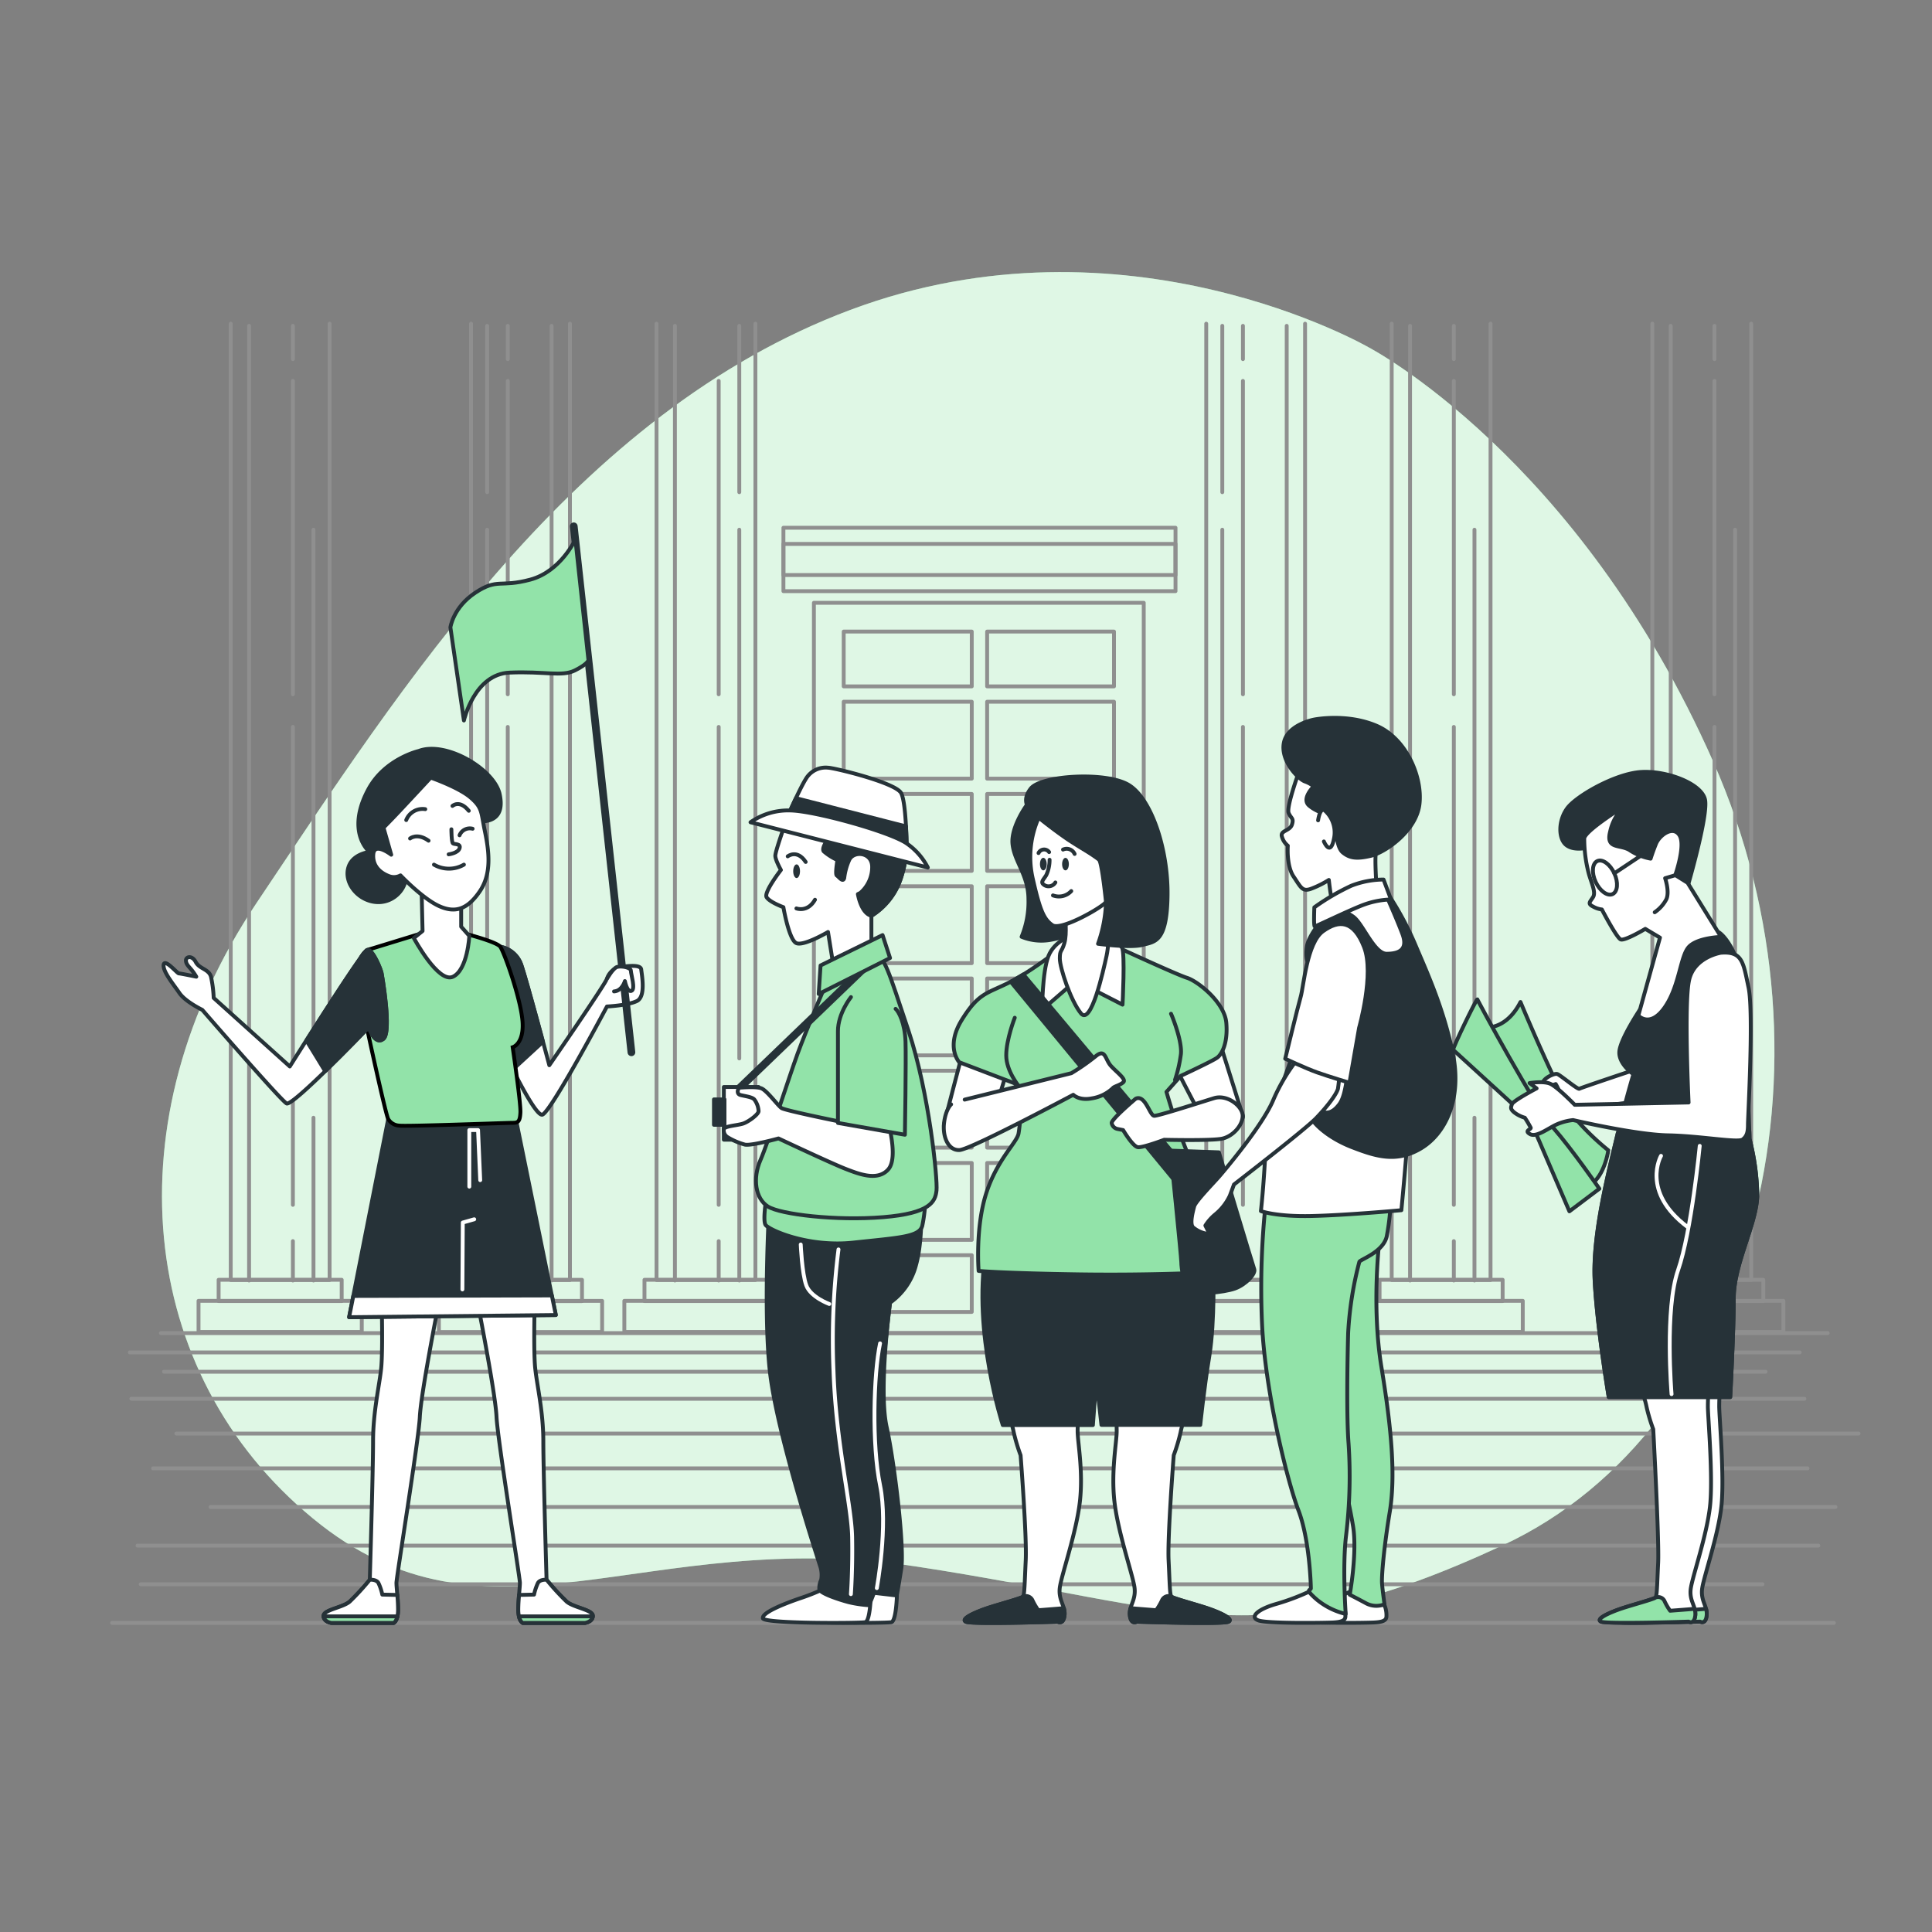 <svg xmlns="http://www.w3.org/2000/svg" viewBox="0 0 500 500"><rect x="0" y="0" width="500" height="500" fill="#808080" stroke="none"/><g id="background-simple"><path d="M354.22,89.9s-62.87-36.39-134.15-9.7-116,97.31-153.7,153.53-31,121.62,14.55,159.19,85.89,1.78,156.2,12.49,87.56,24.4,151.84-5.51,89.42-123.62,54.44-202.73S354.22,89.9,354.22,89.9Z" style="fill:#92E3A9"></path><path d="M354.22,89.9s-62.87-36.39-134.15-9.7-116,97.31-153.7,153.53-31,121.62,14.55,159.19,85.89,1.78,156.2,12.49,87.56,24.4,151.84-5.51,89.42-123.62,54.44-202.73S354.22,89.9,354.22,89.9Z" style="fill:#fff;opacity:0.7"></path></g><g id="Building"><line x1="36.41" y1="410" x2="456.12" y2="410" style="fill:none;stroke:#8f8f8f;stroke-linecap:round;stroke-linejoin:round"></line><line x1="35.6" y1="400" x2="470.59" y2="400" style="fill:none;stroke:#8f8f8f;stroke-linecap:round;stroke-linejoin:round"></line><line x1="54.5" y1="390" x2="475.02" y2="390" style="fill:none;stroke:#8f8f8f;stroke-linecap:round;stroke-linejoin:round"></line><line x1="39.62" y1="380" x2="467.78" y2="380" style="fill:none;stroke:#8f8f8f;stroke-linecap:round;stroke-linejoin:round"></line><line x1="45.65" y1="371" x2="481" y2="371" style="fill:none;stroke:#8f8f8f;stroke-linecap:round;stroke-linejoin:round"></line><line x1="33.99" y1="362" x2="466.98" y2="362" style="fill:none;stroke:#8f8f8f;stroke-linecap:round;stroke-linejoin:round"></line><line x1="42.44" y1="355" x2="456.93" y2="355" style="fill:none;stroke:#8f8f8f;stroke-linecap:round;stroke-linejoin:round"></line><line x1="33.59" y1="350" x2="465.77" y2="350" style="fill:none;stroke:#8f8f8f;stroke-linecap:round;stroke-linejoin:round"></line><line x1="41.63" y1="345" x2="473.01" y2="345" style="fill:none;stroke:#8f8f8f;stroke-linecap:round;stroke-linejoin:round"></line><line x1="29" y1="420" x2="474.61" y2="420" style="fill:none;stroke:#8f8f8f;stroke-linecap:round;stroke-linejoin:round"></line><rect x="351.83" y="336.67" width="42.25" height="8.05" transform="translate(745.92 681.38) rotate(180)" style="fill:none;stroke:#8f8f8f;stroke-linecap:round;stroke-linejoin:round"></rect><rect x="357.04" y="331.22" width="31.85" height="5.5" transform="translate(745.92 667.93) rotate(180)" style="fill:none;stroke:#8f8f8f;stroke-linecap:round;stroke-linejoin:round"></rect><polyline points="360.17 83.77 360.17 331.26 385.75 331.26 385.75 83.77" style="fill:none;stroke:#8f8f8f;stroke-linecap:round;stroke-linejoin:round"></polyline><line x1="381.59" y1="289.27" x2="381.59" y2="331.39" style="fill:none;stroke:#8f8f8f;stroke-linecap:round;stroke-linejoin:round"></line><line x1="381.59" y1="137.09" x2="381.59" y2="273.92" style="fill:none;stroke:#8f8f8f;stroke-linecap:round;stroke-linejoin:round"></line><line x1="376.25" y1="321.2" x2="376.25" y2="331.39" style="fill:none;stroke:#8f8f8f;stroke-linecap:round;stroke-linejoin:round"></line><line x1="376.25" y1="188.13" x2="376.25" y2="311.81" style="fill:none;stroke:#8f8f8f;stroke-linecap:round;stroke-linejoin:round"></line><line x1="376.25" y1="98.58" x2="376.25" y2="179.68" style="fill:none;stroke:#8f8f8f;stroke-linecap:round;stroke-linejoin:round"></line><line x1="376.25" y1="84.33" x2="376.25" y2="92.94" style="fill:none;stroke:#8f8f8f;stroke-linecap:round;stroke-linejoin:round"></line><line x1="364.92" y1="84.33" x2="364.92" y2="331.39" style="fill:none;stroke:#8f8f8f;stroke-linecap:round;stroke-linejoin:round"></line><rect x="419.29" y="336.67" width="42.25" height="8.05" transform="translate(880.83 681.38) rotate(180)" style="fill:none;stroke:#8f8f8f;stroke-linecap:round;stroke-linejoin:round"></rect><rect x="424.49" y="331.22" width="31.85" height="5.5" transform="translate(880.83 667.93) rotate(180)" style="fill:none;stroke:#8f8f8f;stroke-linecap:round;stroke-linejoin:round"></rect><polyline points="427.62 83.77 427.62 331.26 453.21 331.26 453.21 83.77" style="fill:none;stroke:#8f8f8f;stroke-linecap:round;stroke-linejoin:round"></polyline><line x1="449.04" y1="289.27" x2="449.04" y2="331.39" style="fill:none;stroke:#8f8f8f;stroke-linecap:round;stroke-linejoin:round"></line><line x1="449.04" y1="137.09" x2="449.04" y2="273.92" style="fill:none;stroke:#8f8f8f;stroke-linecap:round;stroke-linejoin:round"></line><line x1="443.71" y1="321.2" x2="443.71" y2="331.39" style="fill:none;stroke:#8f8f8f;stroke-linecap:round;stroke-linejoin:round"></line><line x1="443.71" y1="188.13" x2="443.71" y2="311.81" style="fill:none;stroke:#8f8f8f;stroke-linecap:round;stroke-linejoin:round"></line><line x1="443.71" y1="98.58" x2="443.71" y2="179.68" style="fill:none;stroke:#8f8f8f;stroke-linecap:round;stroke-linejoin:round"></line><line x1="443.71" y1="84.33" x2="443.71" y2="92.94" style="fill:none;stroke:#8f8f8f;stroke-linecap:round;stroke-linejoin:round"></line><line x1="432.38" y1="84.33" x2="432.38" y2="331.39" style="fill:none;stroke:#8f8f8f;stroke-linecap:round;stroke-linejoin:round"></line><rect x="51.38" y="336.67" width="42.25" height="8.05" transform="translate(145.01 681.38) rotate(180)" style="fill:none;stroke:#8f8f8f;stroke-linecap:round;stroke-linejoin:round"></rect><rect x="56.58" y="331.22" width="31.85" height="5.5" transform="translate(145.01 667.93) rotate(180)" style="fill:none;stroke:#8f8f8f;stroke-linecap:round;stroke-linejoin:round"></rect><polyline points="59.71 83.77 59.71 331.26 85.3 331.26 85.3 83.77" style="fill:none;stroke:#8f8f8f;stroke-linecap:round;stroke-linejoin:round"></polyline><line x1="81.13" y1="289.27" x2="81.13" y2="331.39" style="fill:none;stroke:#8f8f8f;stroke-linecap:round;stroke-linejoin:round"></line><line x1="81.13" y1="137.09" x2="81.13" y2="273.92" style="fill:none;stroke:#8f8f8f;stroke-linecap:round;stroke-linejoin:round"></line><line x1="75.8" y1="321.2" x2="75.8" y2="331.39" style="fill:none;stroke:#8f8f8f;stroke-linecap:round;stroke-linejoin:round"></line><line x1="75.8" y1="188.13" x2="75.8" y2="311.81" style="fill:none;stroke:#8f8f8f;stroke-linecap:round;stroke-linejoin:round"></line><line x1="75.8" y1="98.58" x2="75.8" y2="179.68" style="fill:none;stroke:#8f8f8f;stroke-linecap:round;stroke-linejoin:round"></line><line x1="75.8" y1="84.33" x2="75.8" y2="92.94" style="fill:none;stroke:#8f8f8f;stroke-linecap:round;stroke-linejoin:round"></line><line x1="64.46" y1="84.33" x2="64.46" y2="331.39" style="fill:none;stroke:#8f8f8f;stroke-linecap:round;stroke-linejoin:round"></line><rect x="303.83" y="336.67" width="42.25" height="8.05" style="fill:none;stroke:#8f8f8f;stroke-linecap:round;stroke-linejoin:round"></rect><rect x="309.04" y="331.22" width="31.85" height="5.5" style="fill:none;stroke:#8f8f8f;stroke-linecap:round;stroke-linejoin:round"></rect><polyline points="337.75 83.77 337.75 331.26 312.17 331.26 312.17 83.77" style="fill:none;stroke:#8f8f8f;stroke-linecap:round;stroke-linejoin:round"></polyline><line x1="316.33" y1="289.27" x2="316.33" y2="331.39" style="fill:none;stroke:#8f8f8f;stroke-linecap:round;stroke-linejoin:round"></line><line x1="316.33" y1="137.09" x2="316.33" y2="273.92" style="fill:none;stroke:#8f8f8f;stroke-linecap:round;stroke-linejoin:round"></line><line x1="316.33" y1="84.33" x2="316.33" y2="127.38" style="fill:none;stroke:#8f8f8f;stroke-linecap:round;stroke-linejoin:round"></line><line x1="321.67" y1="321.2" x2="321.67" y2="331.39" style="fill:none;stroke:#8f8f8f;stroke-linecap:round;stroke-linejoin:round"></line><line x1="321.67" y1="188.13" x2="321.67" y2="311.81" style="fill:none;stroke:#8f8f8f;stroke-linecap:round;stroke-linejoin:round"></line><line x1="321.67" y1="98.58" x2="321.67" y2="179.68" style="fill:none;stroke:#8f8f8f;stroke-linecap:round;stroke-linejoin:round"></line><line x1="321.67" y1="84.33" x2="321.67" y2="92.94" style="fill:none;stroke:#8f8f8f;stroke-linecap:round;stroke-linejoin:round"></line><line x1="333" y1="84.33" x2="333" y2="331.39" style="fill:none;stroke:#8f8f8f;stroke-linecap:round;stroke-linejoin:round"></line><rect x="161.58" y="336.67" width="42.25" height="8.05" transform="translate(365.41 681.38) rotate(180)" style="fill:none;stroke:#8f8f8f;stroke-linecap:round;stroke-linejoin:round"></rect><rect x="166.78" y="331.22" width="31.84" height="5.5" transform="translate(365.41 667.93) rotate(180)" style="fill:none;stroke:#8f8f8f;stroke-linecap:round;stroke-linejoin:round"></rect><polyline points="169.91 83.77 169.91 331.26 195.5 331.26 195.5 83.77" style="fill:none;stroke:#8f8f8f;stroke-linecap:round;stroke-linejoin:round"></polyline><line x1="191.33" y1="289.27" x2="191.33" y2="331.39" style="fill:none;stroke:#8f8f8f;stroke-linecap:round;stroke-linejoin:round"></line><line x1="191.33" y1="137.09" x2="191.33" y2="273.92" style="fill:none;stroke:#8f8f8f;stroke-linecap:round;stroke-linejoin:round"></line><line x1="191.33" y1="84.33" x2="191.33" y2="127.38" style="fill:none;stroke:#8f8f8f;stroke-linecap:round;stroke-linejoin:round"></line><line x1="186" y1="321.2" x2="186" y2="331.39" style="fill:none;stroke:#8f8f8f;stroke-linecap:round;stroke-linejoin:round"></line><line x1="186" y1="188.13" x2="186" y2="311.81" style="fill:none;stroke:#8f8f8f;stroke-linecap:round;stroke-linejoin:round"></line><line x1="186" y1="98.58" x2="186" y2="179.68" style="fill:none;stroke:#8f8f8f;stroke-linecap:round;stroke-linejoin:round"></line><line x1="174.67" y1="84.33" x2="174.67" y2="331.39" style="fill:none;stroke:#8f8f8f;stroke-linecap:round;stroke-linejoin:round"></line><rect x="113.58" y="336.67" width="42.25" height="8.05" style="fill:none;stroke:#8f8f8f;stroke-linecap:round;stroke-linejoin:round"></rect><rect x="118.78" y="331.22" width="31.84" height="5.5" style="fill:none;stroke:#8f8f8f;stroke-linecap:round;stroke-linejoin:round"></rect><polyline points="147.5 83.77 147.5 331.26 121.91 331.26 121.91 83.77" style="fill:none;stroke:#8f8f8f;stroke-linecap:round;stroke-linejoin:round"></polyline><line x1="126.08" y1="289.27" x2="126.08" y2="331.39" style="fill:none;stroke:#8f8f8f;stroke-linecap:round;stroke-linejoin:round"></line><line x1="126.08" y1="137.09" x2="126.08" y2="273.92" style="fill:none;stroke:#8f8f8f;stroke-linecap:round;stroke-linejoin:round"></line><line x1="126.08" y1="84.33" x2="126.08" y2="127.38" style="fill:none;stroke:#8f8f8f;stroke-linecap:round;stroke-linejoin:round"></line><line x1="131.41" y1="321.2" x2="131.41" y2="331.39" style="fill:none;stroke:#8f8f8f;stroke-linecap:round;stroke-linejoin:round"></line><line x1="131.41" y1="188.13" x2="131.41" y2="311.81" style="fill:none;stroke:#8f8f8f;stroke-linecap:round;stroke-linejoin:round"></line><line x1="131.41" y1="98.58" x2="131.41" y2="179.68" style="fill:none;stroke:#8f8f8f;stroke-linecap:round;stroke-linejoin:round"></line><line x1="131.41" y1="84.33" x2="131.41" y2="92.94" style="fill:none;stroke:#8f8f8f;stroke-linecap:round;stroke-linejoin:round"></line><line x1="142.75" y1="84.33" x2="142.75" y2="331.39" style="fill:none;stroke:#8f8f8f;stroke-linecap:round;stroke-linejoin:round"></line><rect x="210.64" y="156" width="85.36" height="189" style="fill:none;stroke:#8f8f8f;stroke-linecap:round;stroke-linejoin:round"></rect><rect x="255.47" y="229.36" width="32.83" height="19.9" style="fill:none;stroke:#8f8f8f;stroke-linecap:round;stroke-linejoin:round"></rect><rect x="255.47" y="253.23" width="32.83" height="19.9" style="fill:none;stroke:#8f8f8f;stroke-linecap:round;stroke-linejoin:round"></rect><rect x="255.47" y="205.48" width="32.83" height="19.9" style="fill:none;stroke:#8f8f8f;stroke-linecap:round;stroke-linejoin:round"></rect><rect x="255.47" y="181.61" width="32.83" height="19.9" style="fill:none;stroke:#8f8f8f;stroke-linecap:round;stroke-linejoin:round"></rect><rect x="255.47" y="277.1" width="32.83" height="19.9" style="fill:none;stroke:#8f8f8f;stroke-linecap:round;stroke-linejoin:round"></rect><rect x="255.47" y="300.98" width="32.83" height="19.9" style="fill:none;stroke:#8f8f8f;stroke-linecap:round;stroke-linejoin:round"></rect><rect x="255.47" y="163.45" width="32.83" height="14.18" style="fill:none;stroke:#8f8f8f;stroke-linecap:round;stroke-linejoin:round"></rect><rect x="218.35" y="163.45" width="33.14" height="14.18" style="fill:none;stroke:#8f8f8f;stroke-linecap:round;stroke-linejoin:round"></rect><rect x="218.35" y="277.1" width="33.14" height="19.9" style="fill:none;stroke:#8f8f8f;stroke-linecap:round;stroke-linejoin:round"></rect><rect x="218.35" y="300.98" width="33.14" height="19.9" style="fill:none;stroke:#8f8f8f;stroke-linecap:round;stroke-linejoin:round"></rect><rect x="218.35" y="205.48" width="33.14" height="19.9" style="fill:none;stroke:#8f8f8f;stroke-linecap:round;stroke-linejoin:round"></rect><rect x="255.47" y="324.85" width="32.83" height="14.67" style="fill:none;stroke:#8f8f8f;stroke-linecap:round;stroke-linejoin:round"></rect><rect x="218.35" y="324.85" width="33.14" height="14.67" style="fill:none;stroke:#8f8f8f;stroke-linecap:round;stroke-linejoin:round"></rect><rect x="218.35" y="181.61" width="33.14" height="19.9" style="fill:none;stroke:#8f8f8f;stroke-linecap:round;stroke-linejoin:round"></rect><rect x="218.35" y="253.23" width="33.14" height="19.9" style="fill:none;stroke:#8f8f8f;stroke-linecap:round;stroke-linejoin:round"></rect><rect x="218.35" y="229.36" width="33.14" height="19.9" style="fill:none;stroke:#8f8f8f;stroke-linecap:round;stroke-linejoin:round"></rect><rect x="202.75" y="136.58" width="101.47" height="16.41" style="fill:none;stroke:#8f8f8f;stroke-linecap:round;stroke-linejoin:round"></rect><rect x="202.75" y="140.77" width="101.47" height="8.05" style="fill:none;stroke:#8f8f8f;stroke-linecap:round;stroke-linejoin:round"></rect></g><g id="character-5"><path d="M410.73,219.39s-3.49.91-5.47-.76-2-6.23.31-9.42,12.45-9,19.13-9.42,15.65,3,16.56,7.14-4.71,23.24-4.71,23.24l-4.4,2.73a111.15,111.15,0,0,1-9.27-7.59,30.07,30.07,0,0,0-8.35-5.77A8.14,8.14,0,0,0,410.73,219.39Z" style="fill:#263238;stroke:#263238;stroke-linecap:round;stroke-linejoin:round"></path><path d="M427.71,359.73a22.53,22.53,0,0,1,1.41,4.52,46.16,46.16,0,0,0,1.69,5.64s1.56,28.77,1.27,34.55-.28,8.61-.7,9-5.79,1.83-8.75,2.82-6.78,2.68-5.37,3.39,22.73,0,22.73,0,1.41.84,1.69-1.56-1.69-3.81-1.13-7.19,4.1-13.55,4.94-21-.56-23.26-.56-25.94.28-5.79.28-5.79Z" style="fill:#fff;stroke:#263238;stroke-linecap:round;stroke-linejoin:round"></path><path d="M441.68,418.13a4.32,4.32,0,0,0-.17-1.77c-1.89.17-6.32.5-6.32.5a14.92,14.92,0,0,1-1.41-2.4,1.81,1.81,0,0,0-2.4-1c-.42.42-5.79,1.83-8.75,2.82s-6.78,2.68-5.37,3.39,22.73,0,22.73,0S441.4,420.53,441.68,418.13Z" style="fill:#92E3A9;stroke:#263238;stroke-linecap:round;stroke-linejoin:round"></path><path d="M424.75,359.73a21.72,21.72,0,0,1,1.41,4.52,45.11,45.11,0,0,0,1.7,5.64s1.55,28.77,1.27,34.55-.28,8.61-.71,9-5.78,1.83-8.75,2.82-6.77,2.68-5.36,3.39,22.72,0,22.72,0,1.41.84,1.7-1.56-1.7-3.81-1.13-7.19,4.09-13.55,4.94-21S442,366.65,442,364s.28-5.79.28-5.79Z" style="fill:#fff;stroke:#263238;stroke-linecap:round;stroke-linejoin:round"></path><path d="M438.73,418.13a4.69,4.69,0,0,0-.17-1.77c-1.9.17-6.33.5-6.33.5a14.92,14.92,0,0,1-1.41-2.4,1.81,1.81,0,0,0-2.4-1c-.42.42-5.78,1.83-8.75,2.82s-6.77,2.68-5.36,3.39,22.72,0,22.72,0S438.44,420.53,438.73,418.13Z" style="fill:#92E3A9;stroke:#263238;stroke-linecap:round;stroke-linejoin:round"></path><path d="M385.33,265.85s4.77.14,8.17-6.53c0,0,11.16,26.81,15.11,31.17a67.1,67.1,0,0,0,7.62,7.21s-.82,5.85-4,8.44-5.44-.82-5.44-.82-8.44-15.65-13.07-21-12.52-15.79-12.52-15.79A15.06,15.06,0,0,1,385.33,265.85Z" style="fill:#92E3A9;stroke:#263238;stroke-linecap:round;stroke-linejoin:round"></path><path d="M423.85,276.6s-14.7,4.9-15.11,5.17-4.9-3.53-5.71-3.81-3.95,1.23-3.81,2.59,3.4,0,3.4,0a10.89,10.89,0,0,1,1.36,3.54c.14,1.5-.14,2.18,1.09,2.86s16.6-1.64,18.1-1.91,3.27-3.27,3.27-6.4S423.85,276.6,423.85,276.6Z" style="fill:#fff;stroke:#263238;stroke-linecap:round;stroke-linejoin:round"></path><path d="M424.4,261.31s-5.16,7.74-5.32,10.93,3.65,5.78,3.65,5.78-2,6.53-4.1,15.49-6.53,25.67-5.92,37.82,3.64,30.23,3.64,30.23h31.44s.91-16.86.91-25.67,6.08-19.45,6.08-26.74a61.73,61.73,0,0,0-2-14.43s-1.06-37.36-2.27-42.83-3.8-9.27-5.47-10.48-8.81-1.22-11.55,2.43-4.1,12.61-5,13.52S424.4,261.31,424.4,261.31Z" style="fill:#263238;stroke:#263238;stroke-linecap:round;stroke-linejoin:round"></path><path d="M448.7,335.89c0-8.81,6.08-19.45,6.08-26.74a61.73,61.73,0,0,0-2-14.43s0-.68-.05-1.87c-13.77,5.2-28.09,2.18-34.07.46a1.46,1.46,0,0,0-.05.2c-2.13,9-6.53,25.67-5.92,37.82s3.64,30.23,3.64,30.23h31.44S448.7,344.7,448.7,335.89Z" style="fill:none;stroke:#263238;stroke-linecap:round;stroke-linejoin:round"></path><path d="M436.7,317.51c-12.15-9.12-6.83-18.38-6.83-18.38" style="fill:none;stroke:#fff;stroke-linecap:round;stroke-linejoin:round"></path><path d="M439.89,296.55s-2.12,22.17-5.62,32.2-1.67,32.05-1.67,32.05" style="fill:none;stroke:#fff;stroke-linecap:round;stroke-linejoin:round"></path><path d="M420.45,208.6S410.12,215,410,217a35.39,35.39,0,0,0,1.22,9.26c.76,2.58,1.82,4.71,1.06,5.92s-1.52,1.68,0,2.43a5.88,5.88,0,0,0,2.28.76s3.8,7.29,4.86,7.75,6.38-2.73,6.38-2.73l3.8,2.27L424,262.83s3,3.34,6.83-2.13,4-13.21,6.23-15.64,8.35-2.59,8.35-2.59l-8.66-14-3.19-2s2.74-7.74,1.07-10.32-5.17,0-6.08,2.27-1.37,3.8-1.37,3.8a14.54,14.54,0,0,1-5.31-2.12c-2.43-1.68-6.38-.16-5.17-4.87A12.68,12.68,0,0,1,420.45,208.6Z" style="fill:#fff;stroke:#263238;stroke-linecap:round;stroke-linejoin:round"></path><path d="M433.51,226.52l-2.58.76s1.22,3.5.31,5.47a9.33,9.33,0,0,1-3,3.34" style="fill:none;stroke:#263238;stroke-linecap:round;stroke-linejoin:round"></path><path d="M417.78,226c1.09,2.36.89,4.77-.44,5.39s-3.3-.8-4.39-3.16-.9-4.78.44-5.39S416.68,223.66,417.78,226Z" style="fill:none;stroke:#263238;stroke-linecap:round;stroke-linejoin:round"></path><line x1="417.78" y1="226.02" x2="427.74" y2="219.39" style="fill:none;stroke:#263238;stroke-linecap:round;stroke-linejoin:round"></line><path d="M376.08,271.7l15.79,14.43,3.94,3.27,10.35,24.09,7.76-5.85s-7.08-10.21-11.85-15.66-19.6-32.94-19.73-33.34S375.94,271.16,376.08,271.7Z" style="fill:#92E3A9;stroke:#263238;stroke-linecap:round;stroke-linejoin:round"></path><path d="M445.36,246.57s-6.83,1.07-8.2,7-.15,31.75-.15,31.75l-29.47.6s-4.56-4.7-6.38-5.46-5.31-.16-5.31-.16l1.82,1.37s-6.08,3.19-6.38,4.1-.46,1.22.61,2.13a8.26,8.26,0,0,0,2.73,1.37,28.29,28.29,0,0,1,1.52,2.58c.15.45-1.82.76-.15,1.67s4.86-1.67,7-2.58a14.3,14.3,0,0,1,4.11-1.07s16.25,3.8,24.6,3.95,18.08,2,19.29,1.07,1.37-2.13,1.37-3.95,1.52-29,.15-35.39S451,246.12,445.36,246.57Z" style="fill:#fff;stroke:#263238;stroke-linecap:round;stroke-linejoin:round"></path></g><g id="character-3"><path d="M248.9,273.28s-4.28,16.23-4.58,17.71,1.33,4.13,3.84,4.28,5.61-1.48,7.67-4.87,4.58-12.69,4.58-12.69Z" style="fill:#fff;stroke:#263238;stroke-linecap:round;stroke-linejoin:round"></path><path d="M315.9,270.48s5.46,17.41,5.75,18.29-1.92,3.25-5.75,2.66-3.4.3-5-2.51-6.35-12.1-6.35-12.1a34.72,34.72,0,0,1,4.73-3.84A20.89,20.89,0,0,1,315.9,270.48Z" style="fill:#fff;stroke:#263238;stroke-linecap:round;stroke-linejoin:round"></path><path d="M307,366a22.65,22.65,0,0,0-1.47,4.72,47.7,47.7,0,0,1-1.77,5.9s-1.63,21.1-1.33,27.15.29,9,.74,9.45,6.05,1.92,9.15,2.95,7.08,2.8,5.6,3.54-23.76,0-23.76,0-1.47.89-1.77-1.62,1.77-4,1.18-7.53-4.28-14.16-5.16-22,.59-15.34.59-18.15-.3-6.05-.3-6.05Z" style="fill:#fff;stroke:#263238;stroke-linecap:round;stroke-linejoin:round"></path><path d="M292.43,418.05a4.75,4.75,0,0,1,.18-1.86c2,.18,6.61.53,6.61.53a15.89,15.89,0,0,0,1.48-2.51,1.89,1.89,0,0,1,2.51-1c.44.44,6.05,1.92,9.15,2.95s7.08,2.8,5.6,3.54-23.76,0-23.76,0S292.73,420.56,292.43,418.05Z" style="fill:#263238;stroke:#263238;stroke-linecap:round;stroke-linejoin:round"></path><path d="M260.89,366a23.46,23.46,0,0,1,1.47,4.72,47.7,47.7,0,0,0,1.77,5.9s1.63,21.1,1.33,27.15-.29,9-.74,9.45-6.05,1.92-9.15,2.95-7.08,2.8-5.6,3.54,23.76,0,23.76,0,1.47.89,1.77-1.62-1.77-4-1.18-7.53,4.28-14.16,5.16-22-.59-15.34-.59-18.15.3-6.05.3-6.05Z" style="fill:#fff;stroke:#263238;stroke-linecap:round;stroke-linejoin:round"></path><path d="M275.5,418.05a4.75,4.75,0,0,0-.18-1.86c-2,.18-6.61.53-6.61.53a15.89,15.89,0,0,1-1.48-2.51,1.89,1.89,0,0,0-2.51-1c-.44.44-6.05,1.92-9.15,2.95s-7.08,2.8-5.6,3.54,23.76,0,23.76,0S275.2,420.56,275.5,418.05Z" style="fill:#263238;stroke:#263238;stroke-linecap:round;stroke-linejoin:round"></path><path d="M314,327.59c0,.59.44,14.31-1,23.17s-2.37,18-2.37,18H285.05L283.73,357l-.89,11.81H259.52s-7.82-23.91-4.42-44.86L313,324Z" style="fill:#263238;stroke:#263238;stroke-linecap:round;stroke-linejoin:round"></path><line x1="283.73" y1="356.95" x2="283.73" y2="340.43" style="fill:#fff;stroke:#263238;stroke-linecap:round;stroke-linejoin:round"></line><path d="M266.46,207.46c-.39.2-4.87,6.35-4.43,10.92s4.13,8.12,4.13,14.32a23.55,23.55,0,0,1-1.77,9.74,13.52,13.52,0,0,0,7.83.73,41.37,41.37,0,0,0,7.23-2.06l-.3-5.9s-5.16.73-8.26-5.61S269,216.46,270.3,214a20.77,20.77,0,0,0,1.77-4.28S271,205.1,266.46,207.46Z" style="fill:#263238;stroke:#263238;stroke-linecap:round;stroke-linejoin:round"></path><path d="M288.45,244.8s15.94,7.38,18.74,8.26,9.74,6.35,10.18,11.66-1.18,8.12-2.36,9-9.44,4.72-9.44,4.72l-3.69,4.14a164.83,164.83,0,0,0,6.2,17.71c3.83,9.14,5.6,17,5.9,20.8s.29,8.12.29,8.12-15.34.88-35,.59-26-.89-26-.89-.89-11.06,1.91-19.92,8-13.28,8.42-15.64,1-9.59.59-10.77a6.78,6.78,0,0,0-1.63-2.22l-14.31-5.46s-3.69-4,.74-11.07,6.49-6.64,12.54-9.74,13.43-9.15,14.61-9.74S280.18,240.22,288.45,244.8Z" style="fill:#92E3A9;stroke:#263238;stroke-linecap:round;stroke-linejoin:round"></path><path d="M262.62,263.39s-2.21,5.61-2.21,9.74,3.39,8.12,3.39,8.12" style="fill:none;stroke:#263238;stroke-linecap:round;stroke-linejoin:round"></path><path d="M303.06,262.36c.29.59,3.1,7.52,2.51,10.77a36.07,36.07,0,0,1-1.48,6.35" style="fill:none;stroke:#263238;stroke-linecap:round;stroke-linejoin:round"></path><path d="M286.53,243.17s3,.74,3.84,2.07.14,14.76.14,14.76l-12.1-6.2-8.7,7.53s0-9.74,1.62-13.88,6.35-5.46,6.35-5.46Z" style="fill:#fff;stroke:#263238;stroke-linecap:round;stroke-linejoin:round"></path><path d="M275.61,237s.59,4.57-.15,7.08-1.18,1.62-1.18,4,2.81,10.92,5.46,14.17,5.76-10.92,6.64-14.9,1-15.65,1-15.65-4.43,2.51-5.61,3.1S275.61,237,275.61,237Z" style="fill:#fff;stroke:#263238;stroke-linecap:round;stroke-linejoin:round"></path><path d="M268.82,211.59s3.54,2.95,7.68,5.76a110.19,110.19,0,0,0,9.59,5.61s1,9.15.14,10.47-11.65,7.53-13.87,6-3.24-3.83-5.16-12.39A25,25,0,0,1,268.82,211.59Z" style="fill:#fff;stroke:#263238;stroke-linecap:round;stroke-linejoin:round"></path><path d="M274.87,223.63c0,.9.39,1.62.88,1.62s.87-.72.87-1.62-.39-1.62-.87-1.62S274.87,222.74,274.87,223.63Z" style="fill:#263238"></path><path d="M269.14,223.63c0,.9.39,1.62.87,1.62s.88-.72.88-1.62S270.5,222,270,222,269.14,222.74,269.14,223.63Z" style="fill:#263238"></path><path d="M271.63,222.51a9.3,9.3,0,0,1-.87,4c-.87,1.37-1.62,1.87-.37,2.62a2.06,2.06,0,0,0,2.74-.75" style="fill:none;stroke:#263238;stroke-linecap:round;stroke-linejoin:round"></path><path d="M272.51,231.73a4.35,4.35,0,0,0,4.73-1.12" style="fill:none;stroke:#263238;stroke-linecap:round;stroke-linejoin:round"></path><path d="M278.11,221a2.25,2.25,0,0,0-3-1.13" style="fill:none;stroke:#263238;stroke-linecap:round;stroke-linejoin:round"></path><path d="M271.51,220.52a1.59,1.59,0,0,0-2.74.25" style="fill:none;stroke:#263238;stroke-linecap:round;stroke-linejoin:round"></path><path d="M266.61,209.53s-2.51-2.07.15-5.46,19.33-4.43,25.23-1,10.33,16.53,10.18,28.63-3.24,12-6.49,12.84-11.51-.29-11.51-.29a35,35,0,0,0,2.06-10.78s-1-10-1.77-10.92S269.71,213.07,266.61,209.53Z" style="fill:#263238;stroke:#263238;stroke-linecap:round;stroke-linejoin:round"></path><polygon points="264.84 252.18 306.16 301.47 304.53 306.19 261.59 254.09 264.84 252.18" style="fill:#263238;stroke:#263238;stroke-linecap:round;stroke-linejoin:round"></polygon><path d="M249.66,284.58l27.61-6.84a57.13,57.13,0,0,0,6.25-4.35c2.6-2.18,2.44.78,4,2.48s4,3.42,3.2,4.2-2.44,1.09-2.74,1.55a10.2,10.2,0,0,1-5.5,2.65c-3.2.62-4.72-.94-4.72-.94s-26.54,14.14-29.44,14.3-4.42-3.42-4-7,1.83-4.82,1.83-4.82" style="fill:#fff;stroke:#263238;stroke-linecap:round;stroke-linejoin:round"></path><path d="M293.91,284.35s-6.49,5.46-6.2,6.34a1.9,1.9,0,0,0,1.48,1.48l1.47.29s2.51,4.28,3.84,4.43,6.79-1.92,6.79-1.92,12.25.3,15-.29,5.31-3.4,5.31-5.91-4-5.6-7.38-4.57-14.31,4.57-15.49,4.57S296.42,283.17,293.91,284.35Z" style="fill:#fff;stroke:#263238;stroke-linecap:round;stroke-linejoin:round"></path><path d="M302.91,297.78l12.54.44s8.71,29.07,9.15,30.25-2.21,4-5,5-10.92,1.92-12.1.29-1.78-5.6-1.78-7.08S302.91,297.78,302.91,297.78Z" style="fill:#263238;stroke:#263238;stroke-linecap:round;stroke-linejoin:round"></path><path d="M350.23,411.53a59,59,0,0,1-9.22,3.54c-4.93,1.39-7.08,3.43-4.72,4.29s17,.64,19.19.54,3.33-.43,3.33-1.61a6.86,6.86,0,0,0-.43-2.68C358.17,415.28,350.23,411.53,350.23,411.53Z" style="fill:#fff;stroke:#263238;stroke-linecap:round;stroke-linejoin:round"></path><path d="M357.09,320.06s-2.25,17.48.43,33.78,3.65,28.31,2.15,37.42-2.15,16.63-2,18.56.64,5.36.64,5.36a5.68,5.68,0,0,1-4.72-.22c-2.35-1.28-4.28-2.25-4.28-2.25s2-10.94.85-17.8-2.36-10.51-2.89-18-3-21.66-3.43-33.57-1.93-20.05-1.08-26.38S357.52,316.31,357.09,320.06Z" style="fill:#92E3A9;stroke:#263238;stroke-linecap:round;stroke-linejoin:round"></path><path d="M339.61,411.53a58.5,58.5,0,0,1-9.22,3.54c-4.93,1.39-7.07,3.43-4.72,4.29s17.05.64,19.2.54,3.32-.43,3.32-1.61a6.67,6.67,0,0,0-.43-2.68C347.55,415.28,339.61,411.53,339.61,411.53Z" style="fill:#fff;stroke:#263238;stroke-linecap:round;stroke-linejoin:round"></path><path d="M327.6,311a209.39,209.39,0,0,0-1,31.31c.75,17.59,6.54,41,9.44,48.58s3.21,19.51,3.21,20.16-1.82,0,1.5,2.89a18.4,18.4,0,0,0,7.51,3.75s-.86-12.44.11-20.37a127.55,127.55,0,0,0,.64-23.7c-.54-6.86-.32-21-.11-28.63a91.06,91.06,0,0,1,2.9-18.44c.32-.65,6.11-2.47,7.08-6.54a61.07,61.07,0,0,0,1.07-10.3Z" style="fill:#92E3A9;stroke:#263238;stroke-linecap:round;stroke-linejoin:round"></path><path d="M342.4,237.6s-4.5,20.81-6,28.74S328,288,327.5,297.87s-1.18,15.55-1.18,15.55,3.86,1.5,13.19,1.28,23.16-1.5,23.16-1.5.54-5.25,1.39-15.76,3.33-23.27,3.22-35.28.11-11.37-2.9-19a77.82,77.82,0,0,0-5.79-12S348,228.6,342.4,237.6Z" style="fill:#fff;stroke:#263238;stroke-linecap:round;stroke-linejoin:round"></path><path d="M343.05,237s-4.4,4.83-4.83,8,.32,5.26,1.07,3.86,4-6.75,6.54-7.29,5.15,1.29,6.44,3.54.11,6-1.72,18.87-1.93,19.2-4,21.88-3.75,2.36-5.57,1.28-2.79-.64-2,1.51,4.83,5.89,10.94,8.25,11.47,4.08,17.8.32,10.72-12.76,8.26-24.66-6.87-21.34-9.76-28.2a79.92,79.92,0,0,0-6.44-12.12l-.85-.1s2.46,5.46,4,9.54-.85,5.15-4.07,5.15-6.11-7.72-8.58-9.55S344.76,235,343.05,237Z" style="fill:#263238;stroke:#263238;stroke-linecap:round;stroke-linejoin:round"></path><path d="M336.08,200s-3.22,8.9-2.58,10.4,1.4,1.28.86,3-3.22,1.5-2.57,3.22a4.56,4.56,0,0,0,1.5,2.25s-.43,5.15,1.5,8,2.25,4,4.61,3.11a25.47,25.47,0,0,0,4.5-2.25s.65,5.9,1.08,5.9,11.26-4.29,11.26-4.29-.54-7.4-.11-8.9,4.29-3.11,5.25-8.47-9.86-16.95-16.62-17.37A8.4,8.4,0,0,0,336.08,200Z" style="fill:#fff;stroke:#263238;stroke-linecap:round;stroke-linejoin:round"></path><path d="M340,186.24s-6.75,1.29-7.72,5.9,3.54,9.33,5.36,10.08a7.76,7.76,0,0,1,2.36,1.29s-3.32,3.21-1.18,5,4.29,1.93,4.51,2.68,1,2.36,1.82,2.68.54,5.25,2.36,6.75,3.65,1.72,7.29.86,11.69-6.33,12.55-13.3-3.33-17.05-11.15-20.37S340,186.24,340,186.24Z" style="fill:#263238;stroke:#263238;stroke-linecap:round;stroke-linejoin:round"></path><path d="M341.12,212.3s.53-3.86,1.93-2.36a7.61,7.61,0,0,1,2.14,7.29c-.75,3.65-2,1.82-2.57.54" style="fill:#fff;stroke:#263238;stroke-linecap:round;stroke-linejoin:round"></path><path d="M340.15,234.82s-.21,4.93.11,4.93,9.33-4.4,12.87-5.68a22.36,22.36,0,0,1,6.86-1.29l-1.93-5.15a23.09,23.09,0,0,0-8.37,1.61A59.21,59.21,0,0,0,340.15,234.82Z" style="fill:#fff;stroke:#263238;stroke-linecap:round;stroke-linejoin:round"></path><path d="M335.75,274.17a47.45,47.45,0,0,0-6.32,10.72c-2.9,6.65-12.44,17.91-13.94,19.63s-6.11,6.43-6.44,7.72-1.18,4.39-.32,5.36a7.53,7.53,0,0,0,3.22,1.61c.43.1,1-.11.64-.75l-.64-1.29a12.2,12.2,0,0,1,2.57-2.9,13.77,13.77,0,0,0,3.76-4.82c.53-1.4,1.07-2.9,1.07-2.9s18.33-14.15,21.23-17.15,5.25-6.12,5.68-7.62a53.32,53.32,0,0,0,.54-7.18Z" style="fill:#fff;stroke:#263238;stroke-linecap:round;stroke-linejoin:round"></path><path d="M351.73,266s4-14,1.29-20.91S346.58,238,342.4,241s-5,14.26-5.79,17-4,16-4,16,5.26,2.47,8.26,3.54,8.37,2.68,8.37,2.68Z" style="fill:#fff;stroke:#263238;stroke-linecap:round;stroke-linejoin:round"></path></g><g id="character-2"><path d="M230.34,337.15s-3,22.38-.89,32.09,4.65,31.24,3.8,36.73-1.69,9.71-1.69,9.71a75.57,75.57,0,0,1-8.86.85c-3.38,0-.43-30.82-2.11-51.51S227.84,332.93,230.34,337.15Z" style="fill:#263238;stroke:#263238;stroke-linecap:round;stroke-linejoin:round"></path><path d="M219.44,411.44a55.53,55.53,0,0,1-5.78,2.25c-4.17,1.44-9.78,3.69-9.46,5.13s25.19,1.28,26.47,1,1.45-6.9,1.45-6.9Z" style="fill:#fff;stroke:#263238;stroke-linecap:round;stroke-linejoin:round"></path><path d="M212.69,411.44a56.87,56.87,0,0,1-5.78,2.25c-4.17,1.44-9.79,3.69-9.47,5.13s25.19,1.28,26.48,1,1.44-6.9,1.44-6.9Z" style="fill:#fff;stroke:#263238;stroke-linecap:round;stroke-linejoin:round"></path><path d="M199.21,309.39s-1.77,28.88,0,45.25,12.67,49.42,13.15,51a7.3,7.3,0,0,1,.16,3.21,4.88,4.88,0,0,0-.48,2.41c.16,1.12,5.14,2.73,7.54,3.37a30.91,30.91,0,0,0,5.3.8,42.56,42.56,0,0,0,3.37-11.39c1.28-7.38-.16-22.14-.8-30s2.89-36.9,2.89-36.9a17.15,17.15,0,0,0,6.73-9.79c1.93-6.9,1.29-17.65,1.29-17.65s-17.81,1.93-27.76-.32-12-2.57-12-2.57Z" style="fill:#263238;stroke:#263238;stroke-linecap:round;stroke-linejoin:round"></path><path d="M226.92,411s3-16.05.84-26.6-1.69-28.71,0-36.74" style="fill:none;stroke:#fff;stroke-linecap:round;stroke-linejoin:round"></path><path d="M217,323.35a186.49,186.49,0,0,0-1.29,31.45c.65,18.93,4.66,34.66,4.82,43s-.32,14.76-.32,14.76" style="fill:none;stroke:#fff;stroke-linecap:round;stroke-linejoin:round"></path><path d="M207.23,322.07s.32,7.54,1.44,10.59,5.94,4.81,5.94,4.81" style="fill:none;stroke:#fff;stroke-linecap:round;stroke-linejoin:round"></path><path d="M198.24,310.67s-.8,5-.16,6.26,10.91,5.94,22.79,4.65,17-1.44,17.81-4.33a37,37,0,0,0,.8-7.7s-14.76,4-27.6,2.41S198.24,310.67,198.24,310.67Z" style="fill:#92E3A9;stroke:#263238;stroke-linecap:round;stroke-linejoin:round"></path><path d="M213.81,254.52s-5.14,12-7.38,18.13-7.54,22.78-9.63,27.59-1.28,9.95,1.93,12S216.38,316,228.57,315s13.48-4,13.8-6.9-1.93-25.36-7.22-41.24-6.26-19.41-8.51-19.41S213.81,254.52,213.81,254.52Z" style="fill:#92E3A9;stroke:#263238;stroke-linecap:round;stroke-linejoin:round"></path><path d="M203.06,213.6s-2.41,6.74-2.41,7.86,1.45,3.69,1.45,3.69-4.5,5.78-3.7,7.06,4.34,2.57,4.34,2.57,1.44,8.5,3.37,9.31,8.18-2.89,8.18-2.89l1.44,9,9.79-4.49V237a18,18,0,0,0,7.54-9.47c2.25-6.58,1-9.31,1-9.31Z" style="fill:#fff;stroke:#263238;stroke-linecap:round;stroke-linejoin:round"></path><path d="M233.06,227.56c2.25-6.58,1-9.31,1-9.31l-18.9-2.84-.36,1.08s-2.41,2.89-1.6,3.85a14.64,14.64,0,0,0,3.53,2.24s-.65,3.7-.16,4,1.6,1.92,1.92.64a15.62,15.62,0,0,1,1.29-4.66c1.12-2.4,5.77-2.08,5.93,1.61a8.8,8.8,0,0,1-3.05,6.9l-.64.32s.8,5,3.53,5.62A18,18,0,0,0,233.06,227.56Z" style="fill:#263238;stroke:#263238;stroke-linecap:round;stroke-linejoin:round"></path><path d="M203.86,221.62s2.41-1.92,4.65,1.45" style="fill:none;stroke:#263238;stroke-linecap:round;stroke-linejoin:round"></path><ellipse cx="206.16" cy="225.47" rx="0.88" ry="1.77" style="fill:#263238"></ellipse><path d="M206.11,235.1s2.88,1.12,4.81-2.25" style="fill:none;stroke:#263238;stroke-linecap:round;stroke-linejoin:round"></path><path d="M203.38,212.32s3.53-8.19,5.29-10.92a5.92,5.92,0,0,1,5.62-2.72c1.44,0,17.49,3.85,18.93,6.58S234.67,221,234.67,221Z" style="fill:#fff;stroke:#263238;stroke-linecap:round;stroke-linejoin:round"></path><path d="M203.38,212.32,234.67,221s0-3.43-.2-7.13L206,206.56C204.61,209.46,203.38,212.32,203.38,212.32Z" style="fill:#263238;stroke:#263238;stroke-linecap:round;stroke-linejoin:round"></path><path d="M194.23,212.8l45.89,11.71a17,17,0,0,0-5.29-6.1c-4-3-23.75-8.5-30.17-8.66A17.06,17.06,0,0,0,194.23,212.8Z" style="fill:#fff;stroke:#263238;stroke-linecap:round;stroke-linejoin:round"></path><rect x="187.33" y="281.31" width="8.99" height="13.64" style="fill:#fff;stroke:#263238;stroke-linecap:round;stroke-linejoin:round"></rect><rect x="184.77" y="284.52" width="2.73" height="6.58" style="fill:#263238;stroke:#263238;stroke-linecap:round;stroke-linejoin:round"></rect><line x1="225.84" y1="248.42" x2="191.51" y2="281.47" style="fill:none;stroke:#263238;stroke-linecap:round;stroke-linejoin:round;stroke-width:2px"></line><path d="M217.5,290.3s-14.28-2.89-15.24-3.53-3.86-4.66-5.3-5.14-5-.16-5.45-.16-1.13,1.61.16,1.93,2.88.48,3.53,1.12a5.49,5.49,0,0,1,1.12,3.05c0,.8-2.57,2.73-4,3.21s-4.82.64-5,1.44a2.06,2.06,0,0,0,1,2.09,17.52,17.52,0,0,0,4.49,1.92c1.76.32,8.66-1.6,8.66-1.6s13.64,6.42,17.33,7.86,8.35,3.21,11.07.16-.16-12.67-.16-12.67Z" style="fill:#fff;stroke:#263238;stroke-linecap:round;stroke-linejoin:round"></path><path d="M220.23,258.05s-3.37,4.17-3.37,8.82v23.75l17.33,3.05s.32-19.26.16-24.07-1.77-7.86-2.57-8.51" style="fill:#92E3A9;stroke:#263238;stroke-linecap:round;stroke-linejoin:round"></path><polygon points="212.36 249.86 211.88 257.24 230.34 247.94 228.41 242 212.36 249.86" style="fill:#92E3A9;stroke:#263238;stroke-linecap:round;stroke-linejoin:round"></polygon></g><g id="character-1"><path d="M108.37,194.35s-8.73,2-13,9.85-2.67,13.38.14,16.19a13.71,13.71,0,0,0,9.29,4.08c2.82,0,5.07-13.51,8.17-14.78s6.33,2.4,10,2.82,7.74-.56,6.34-7S115.41,191.67,108.37,194.35Z" style="fill:#263238;stroke:#263238;stroke-linecap:round;stroke-linejoin:round"></path><path d="M98.8,338.07s.28,11.55-.14,15.91-2.11,11.26-2.11,19-.85,35.9-.85,35.9a64,64,0,0,1-5.21,5.63c-1.83,1.55-6.75,2.11-6.75,3.66s2,1.83,2,1.83H101.9s1.12-.56,1.12-3.38-.42-5.63-.42-7,5.77-37,6.05-42.93,4.51-27.45,4.51-27.45Z" style="fill:#fff;stroke:#263238;stroke-linecap:round;stroke-linejoin:round"></path><path d="M90.49,414.51c-1.83,1.55-6.75,2.11-6.75,3.66s2,1.83,2,1.83H101.9s1.12-.56,1.12-3.38c0-1.34-.09-2.67-.19-3.85l-3.89-.09a13.34,13.34,0,0,0-1-3c-.56-1-2.25-.84-2.25-.84A64,64,0,0,1,90.49,414.51Z" style="fill:#fff;stroke:#263238;stroke-linecap:round;stroke-linejoin:round"></path><path d="M102.85,418.31H83.76c.12,1.42,1.95,1.69,1.95,1.69H101.9S102.54,419.68,102.85,418.31Z" style="fill:#92E3A9;stroke:#263238;stroke-linecap:round;stroke-linejoin:round"></path><path d="M138.36,338.07s-.29,11.55.14,15.91,2.11,11.26,2.11,19,.84,35.9.84,35.9a64,64,0,0,0,5.21,5.63c1.83,1.55,6.76,2.11,6.76,3.66s-2,1.83-2,1.83H135.26s-1.13-.56-1.13-3.38.42-5.63.42-7-5.77-37-6.05-42.93S124,339.2,124,339.2Z" style="fill:#fff;stroke:#263238;stroke-linecap:round;stroke-linejoin:round"></path><path d="M146.66,414.51c1.83,1.55,6.76,2.11,6.76,3.66s-2,1.83-2,1.83H135.26s-1.13-.56-1.13-3.38c0-1.34.1-2.67.2-3.85l3.88-.09a13.93,13.93,0,0,1,1-3c.56-1,2.25-.84,2.25-.84A64,64,0,0,0,146.66,414.51Z" style="fill:#fff;stroke:#263238;stroke-linecap:round;stroke-linejoin:round"></path><path d="M134.3,418.31h19.09c-.12,1.42-1.94,1.69-1.94,1.69H135.26S134.62,419.68,134.3,418.31Z" style="fill:#92E3A9;stroke:#263238;stroke-linecap:round;stroke-linejoin:round"></path><polygon points="100.63 288.8 100.46 289.64 90.35 340.89 143.84 340.32 133.43 289.23 100.63 288.8" style="fill:#263238;stroke:#263238;stroke-linecap:round;stroke-linejoin:round"></polygon><path d="M142.81,335.26l-51.37.13-1.09,5.5,53.5-.56Z" style="fill:#fff;stroke:#263238;stroke-linecap:round;stroke-linejoin:round"></path><polyline points="119.67 333.7 119.77 316.39 122.73 315.55" style="fill:none;stroke:#fff;stroke-linecap:round;stroke-linejoin:round"></polyline><polyline points="121.46 307.1 121.46 292.46 123.72 292.46 124.28 305.42" style="fill:none;stroke:#fff;stroke-linecap:round;stroke-linejoin:round"></polyline><path d="M129.49,245a7.09,7.09,0,0,1,5.35,4.5c1.4,3.94,7.32,26.18,7.32,26.18s14.21-20.55,14.92-22.38a4.5,4.5,0,0,1,3.66-3.1c1.55-.14,5.07-.7,5.21.71s1.26,7-1.13,8.16-7.74,1.41-7.74,1.41-14.64,27.59-16.75,28-10.42-17.45-10.42-17.45l-2.39-26.47Z" style="fill:#fff;stroke:#263238;stroke-linecap:round;stroke-linejoin:round"></path><line x1="148.49" y1="136.21" x2="163.41" y2="272.33" style="fill:none;stroke:#263238;stroke-linecap:round;stroke-linejoin:round;stroke-width:2px"></line><path d="M157.08,253.33s1.55-2.81,2.67-3.1,3.52.14,3.52,1,1.27,4.79.14,5.21-1.69-2.54-1.69-2.54-.7,2.54-2.81,2.68" style="fill:#fff;stroke:#263238;stroke-linecap:round;stroke-linejoin:round"></path><path d="M148.91,139.59s-3.8,8.31-11.68,10.42-8.42-.44-14.19,3.36-6.48,9-6.48,9l3.5,24.09s2.67-12,11.82-12.39,13.51,1.12,16.89-.56,3.52-2.68,3.52-2.68Z" style="fill:#92E3A9;stroke:#263238;stroke-linecap:round;stroke-linejoin:round"></path><path d="M132.7,276.8l7.82-7.19c-1.86-6.89-4.75-17.48-5.68-20.08a7.09,7.09,0,0,0-5.35-4.5l-2-.43,2.39,26.47S131.1,273.63,132.7,276.8Z" style="fill:#263238;stroke:#263238;stroke-linecap:round;stroke-linejoin:round"></path><path d="M109.22,241.51,95,245.87s-3.38,2.39-2.53,7.74,7.31,34.91,8,36a3.49,3.49,0,0,0,2.81,1.69c1.41.28,27.88-.71,29.28-.71s2-.14,2.12-2.67-2-16.89-2-16.89,3-.85,2.54-6.76-4.79-18-5.77-19.28-9.15-3.38-9.15-3.38Z" style="fill:#92E3A9;stroke:#000;stroke-miterlimit:10"></path><path d="M109.08,229.26l.28,11.68-2.26,1.83s6.34,11.83,10.14,10,4.22-10.56,4.22-10.56l-2.11-2.39v-8.45Z" style="fill:#fff;stroke:#263238;stroke-linecap:round;stroke-linejoin:round"></path><path d="M97.81,220.25s-6.19-.14-7.6,4.08,2.68,9.15,7.74,9.15,8.73-5.35,6.48-9.57A6.82,6.82,0,0,0,97.81,220.25Z" style="fill:#263238;stroke:#263238;stroke-linecap:round;stroke-linejoin:round"></path><path d="M111.47,201.25s-5.49,5.91-8,8.58-4.22,4.37-4.22,4.37l2,7s-4.36-3.38-4.64-.14,2.11,4.92,3.94,5.63a3.54,3.54,0,0,0,3.1-.14s5.63,5.91,9.85,7.88,7.46,1,10.7-3.8,2.25-10.84,1.26-15.63-.56-5.91-3.66-8.58S111.47,201.25,111.47,201.25Z" style="fill:#fff;stroke:#263238;stroke-linecap:round;stroke-linejoin:round"></path><path d="M116.82,214.62s0,3.38.42,3.66,2.11,0,1.69,1.27-2.82,1.55-2.82,1.55" style="fill:none;stroke:#263238;stroke-linecap:round;stroke-linejoin:round"></path><path d="M112.31,223.77a7.74,7.74,0,0,0,7.75,0" style="fill:none;stroke:#263238;stroke-linecap:round;stroke-linejoin:round"></path><path d="M106.12,217s1.83-1.55,4.79.57" style="fill:none;stroke:#263238;stroke-linecap:round;stroke-linejoin:round"></path><path d="M118.93,216.17a2.86,2.86,0,0,1,3.38-1.69" style="fill:none;stroke:#263238;stroke-linecap:round;stroke-linejoin:round"></path><path d="M105.13,212.23a4.55,4.55,0,0,1,4.93-2.82" style="fill:none;stroke:#263238;stroke-linecap:round;stroke-linejoin:round"></path><path d="M117.1,208.57s1.83-1.69,4.22,1.26" style="fill:none;stroke:#263238;stroke-linecap:round;stroke-linejoin:round"></path><path d="M98.8,252.06c0-.7-2.39-6.75-3.8-6.19S75,276,75,276L55.3,258.26a30.89,30.89,0,0,0-.7-5.49c-.56-2-3-2-3.94-3.8s-2.54-1.41-2.54-.43.71,1.55,1.41,2.4a14.91,14.91,0,0,1,1.27,1.83s-4.08-.85-4.51-.85-3.66-3.94-3.94-2.25,2.54,5.07,4.08,7.32,5.92,4.36,5.92,4.36,20.27,23.37,21.82,24.22,21.25-19.71,21.25-19.71,1.55,4.79,3.8,3S98.8,252.06,98.8,252.06Z" style="fill:#fff;stroke:#263238;stroke-linecap:round;stroke-linejoin:round"></path><path d="M84.15,277.22c5.53-5.37,11.27-11.36,11.27-11.36s1.55,4.79,3.8,3-.42-16.76-.42-16.76c0-.7-2.39-6.75-3.8-6.19-1,.39-10.14,14.61-15.71,23.37C80.9,271.87,82.91,275.19,84.15,277.22Z" style="fill:#263238;stroke:#263238;stroke-linecap:round;stroke-linejoin:round"></path></g></svg>